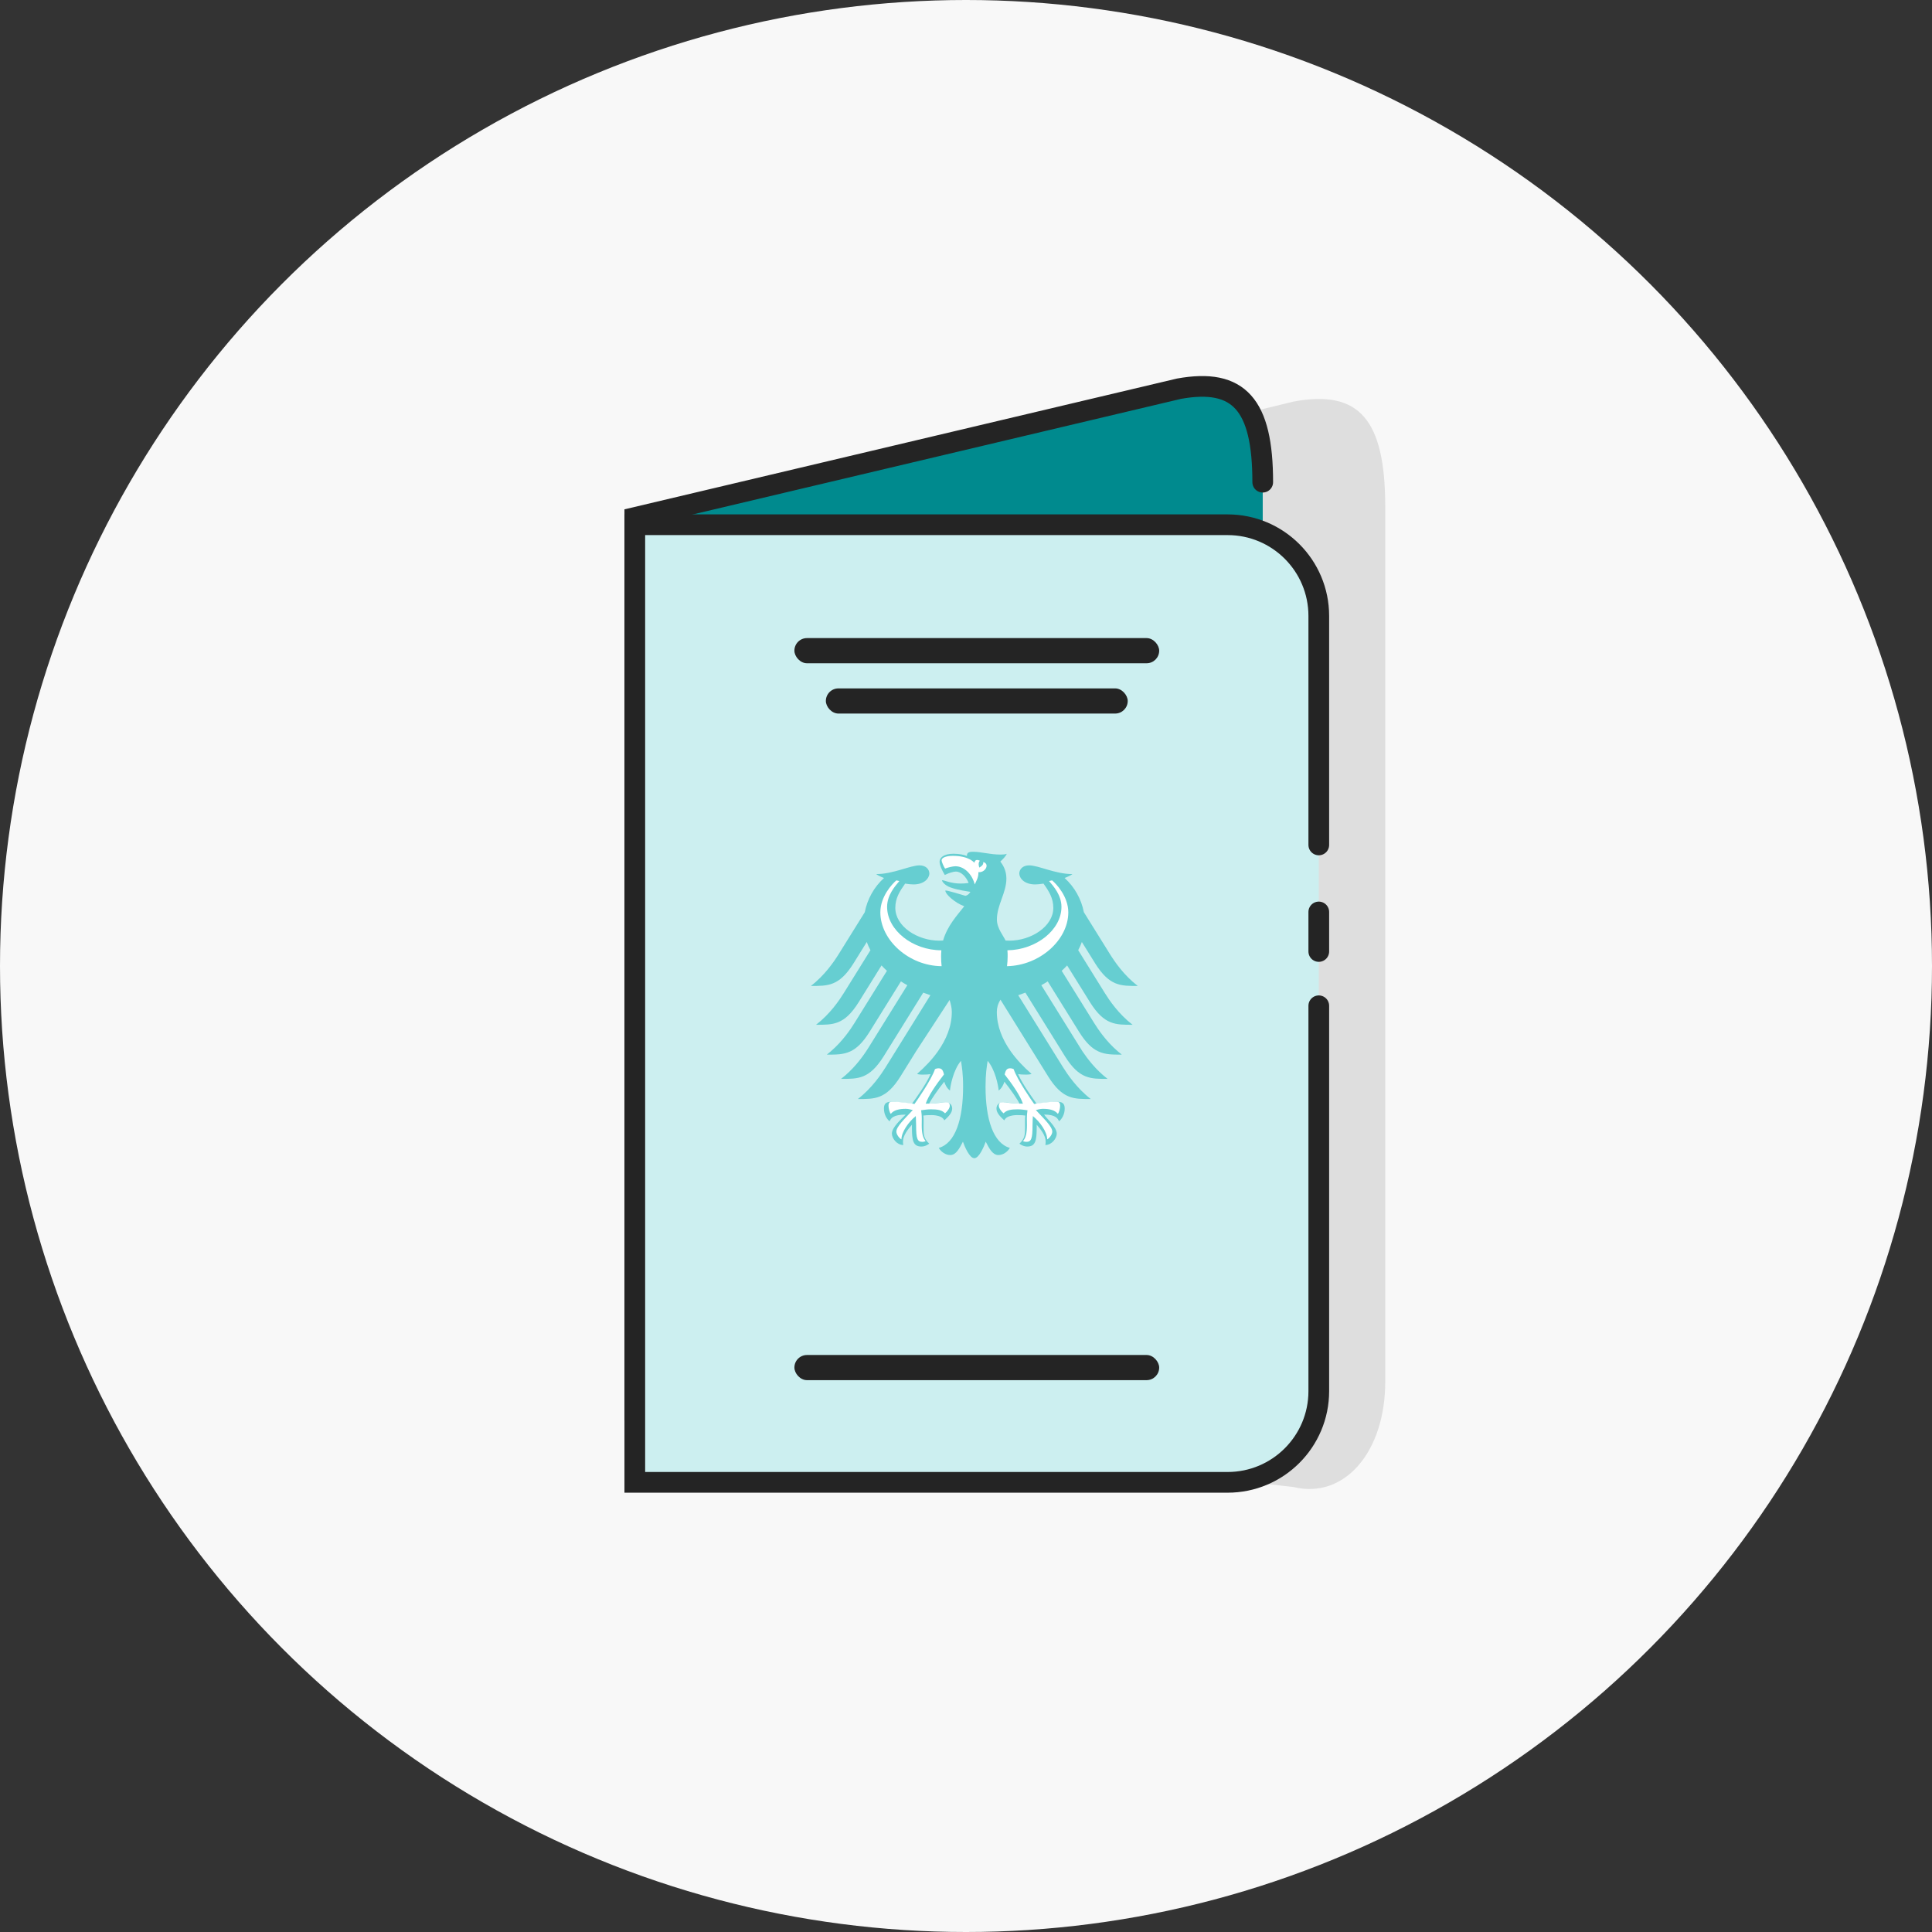 <?xml version="1.0" encoding="UTF-8"?>
<svg width="140px" height="140px" viewBox="0 0 140 140" version="1.1" xmlns="http://www.w3.org/2000/svg" xmlns:xlink="http://www.w3.org/1999/xlink">
    <rect x="0" y="0" width="140" height="140" fill="#333333" stroke="none"/>
    <title>vignette_reisepass</title>
    <g id="vignette_reisepass" stroke="none" stroke-width="1" fill="none" fill-rule="evenodd">
        <g>
            <circle id="Oval" fill="#F8F8F8" cx="70" cy="70" r="70"></circle>
            <g id="icon_passport_hp" transform="translate(46, 28)">
                <path d="M54.38,44.645 L54.38,72.122 C54.38,77.233 51.406,80.651 47.737,79.757 L4.557,74.786 L4.557,11.622 L47.737,1.099 C52.503,0.215 54.38,2.4 54.38,8.735" id="Path" fill="#DEDEDE"></path>
                <path d="M45.502,42.033 L45.502,67.487 C45.502,72.022 42.786,75.054 39.435,74.261 L0,74.163 L0,9.502 L39.435,0.167 C43.787,-0.618 45.502,1.321 45.502,6.94" id="Path" stroke="#242424" stroke-width="1.5" fill="#008A8E" stroke-linecap="round"></path>
                <line x1="45.502" y1="33.677" x2="45.502" y2="37.235" id="Path" stroke="#242424" stroke-width="1.5" fill="#D4D2D2" stroke-linecap="round"></line>
                <path d="M49.564,44.882 L49.564,72.807 C49.564,76.457 46.606,79.416 42.956,79.416 L0,79.416 L0,10.025 L42.956,10.025 C46.606,10.025 49.564,12.984 49.564,16.634 L49.564,28.271 L49.564,33.227" id="Path" stroke="#242424" stroke-width="1.5" fill="#CCEFF0" stroke-linecap="round"></path>
                <g id="Bundesadler_Bundesorgane" transform="translate(12.76, 33.722)">
                    <path d="M19.679,14.461 C20.043,15.001 20.646,15.801 21.5,16.458 C20.273,16.458 19.459,16.487 18.421,14.837 L18.188,14.461 L15.544,10.209 C15.373,10.275 15.2,10.336 15.024,10.394 L17.553,14.461 L18.277,15.625 C18.595,16.133 19.273,17.139 20.284,17.918 C19.057,17.918 18.244,17.947 17.205,16.297 L16.064,14.461 L13.739,10.72 C13.54,11.041 13.474,11.322 13.474,11.603 C13.474,12.637 13.872,13.601 14.48,14.461 C14.903,15.058 15.428,15.607 15.991,16.097 C15.904,16.136 15.751,16.15 15.608,16.15 C15.326,16.15 15.142,16.133 15.014,16.112 C15.332,16.838 16.016,17.776 16.36,18.262 C16.81,18.181 17.464,18.118 17.892,18.118 C18.34,18.118 18.391,18.381 18.391,18.616 C18.391,19.025 18.2,19.353 17.979,19.535 C17.896,19.321 17.728,19.044 16.901,19.044 C17.06,19.318 17.817,19.934 17.817,20.43 C17.817,20.758 17.46,21.25 16.987,21.25 C17.015,21.144 17.011,21.046 17.011,20.974 C17.011,20.573 16.657,20.104 16.359,19.776 C16.368,19.873 16.363,19.863 16.363,19.976 C16.363,20.925 16.277,21.361 15.678,21.361 C15.384,21.361 15.181,21.2 15.112,21.152 C15.5,20.79 15.52,20.508 15.52,19.975 L15.517,19.514 C15.516,19.394 15.519,19.232 15.537,19.115 C15.323,19.085 15.236,19.086 15.071,19.086 C15.071,19.086 14.219,19.018 14.014,19.464 C13.784,19.25 13.448,18.95 13.448,18.617 C13.448,18.398 13.551,18.15 13.989,18.15 C14.156,18.15 14.678,18.252 15.116,18.252 C14.998,17.989 14.474,17.221 14.022,16.662 C13.953,16.88 13.847,17.114 13.609,17.304 C13.576,16.946 13.367,15.813 12.808,15.149 C12.744,15.596 12.656,16.056 12.656,17.026 C12.656,19.384 13.221,21.126 14.418,21.459 C14.262,21.734 13.932,21.977 13.591,21.977 C13.153,21.977 12.914,21.478 12.67,21.009 C12.544,21.356 12.193,22.205 11.843,22.205 C11.492,22.205 11.141,21.356 11.016,21.009 C10.772,21.478 10.533,21.977 10.095,21.977 C9.753,21.977 9.423,21.734 9.267,21.459 C10.465,21.126 11.03,19.384 11.03,17.026 C11.03,16.056 10.942,15.596 10.877,15.149 C10.319,15.813 10.109,16.946 10.077,17.304 C9.84,17.114 9.733,16.88 9.664,16.662 C9.211,17.221 8.689,17.989 8.57,18.252 C9.008,18.252 9.53,18.15 9.697,18.15 C10.135,18.15 10.238,18.398 10.238,18.617 C10.238,18.95 9.902,19.25 9.671,19.464 C9.467,19.018 8.615,19.086 8.615,19.086 C8.449,19.086 8.363,19.085 8.149,19.115 C8.167,19.232 8.17,19.394 8.169,19.514 L8.165,19.975 C8.165,20.508 8.185,20.79 8.575,21.152 C8.504,21.2 8.301,21.361 8.008,21.361 C7.409,21.361 7.322,20.925 7.322,19.976 C7.322,19.863 7.318,19.873 7.327,19.776 C7.029,20.104 6.675,20.573 6.675,20.974 C6.675,21.046 6.671,21.144 6.699,21.25 C6.227,21.25 5.869,20.758 5.869,20.43 C5.869,19.934 6.626,19.318 6.868,19.048 C5.957,19.044 5.789,19.321 5.706,19.535 C5.485,19.353 5.295,19.025 5.295,18.616 C5.295,18.381 5.345,18.118 5.793,18.118 C6.221,18.118 6.876,18.181 7.325,18.262 C7.67,17.776 8.353,16.838 8.672,16.112 C8.544,16.133 8.36,16.15 8.077,16.15 C7.935,16.15 7.782,16.136 7.694,16.097 C8.257,15.607 8.783,15.058 9.205,14.46 C9.813,13.598 10.212,12.637 10.212,11.603 C10.212,11.322 10.145,11.041 10.051,10.74 L7.621,14.461 L6.481,16.297 C5.442,17.947 4.629,17.918 3.402,17.918 C4.413,17.139 5.091,16.133 5.409,15.625 L6.133,14.461 L8.661,10.394 C8.485,10.336 8.312,10.275 8.142,10.209 L5.498,14.461 L5.264,14.837 C4.226,16.487 3.413,16.458 2.186,16.458 C3.039,15.801 3.643,15.001 4.006,14.455 L4.193,14.165 L6.988,9.67 C6.829,9.582 6.673,9.49 6.524,9.394 L4.233,13.078 C3.751,13.845 3.317,14.249 2.867,14.461 C2.35,14.707 1.811,14.7 1.155,14.7 L1.447,14.46 C2.304,13.721 2.871,12.871 3.162,12.405 L5.511,8.626 C5.373,8.5 5.241,8.371 5.117,8.238 L3.453,10.916 C2.415,12.567 1.602,12.537 0.374,12.537 C1.394,11.751 2.06,10.759 2.382,10.242 L4.316,7.132 C4.212,6.939 4.123,6.741 4.05,6.538 L3.079,8.102 C2.041,9.753 1.227,9.723 0,9.723 C1.015,8.942 1.688,7.941 2.008,7.428 L3.905,4.38 C4.089,3.436 4.574,2.556 5.299,1.901 C5.056,1.808 4.853,1.711 4.73,1.618 C5.969,1.618 7.196,0.985 7.872,0.985 C8.306,0.985 8.586,1.246 8.586,1.592 C8.557,1.975 8.164,2.366 7.437,2.366 C7.272,2.366 7.061,2.345 6.83,2.307 C6.437,2.858 6.118,3.357 6.118,4.067 C6.118,5.402 7.708,6.443 9.311,6.443 L9.579,6.433 C9.897,5.351 10.573,4.642 11.113,3.949 C10.465,3.711 9.743,3.093 9.743,2.813 C9.825,2.766 11.066,3.157 11.194,3.191 C11.428,3.146 11.554,2.925 11.554,2.903 C11.421,2.88 10.643,2.78 10.112,2.584 C9.707,2.435 9.502,2.166 9.502,2.064 C9.633,2.043 10.124,2.303 10.848,2.303 C11.115,2.303 11.166,2.292 11.432,2.259 C11.245,1.812 10.895,1.435 10.501,1.435 C10.342,1.435 9.995,1.534 9.705,1.681 C9.503,1.365 9.326,0.951 9.326,0.724 C9.326,0.456 9.589,0.143 10.332,0.143 C10.54,0.143 10.733,0.161 10.913,0.195 C11.059,0.223 11.181,0.256 11.311,0.306 C11.295,0.109 11.388,0 11.736,0 C12.348,0 12.974,0.203 13.742,0.203 C13.941,0.203 14.076,0.195 14.191,0.146 C14.141,0.3 13.925,0.526 13.729,0.71 C13.851,0.877 14.167,1.282 14.167,1.935 C14.167,2.986 13.479,3.853 13.479,4.914 C13.479,5.545 13.962,6.103 14.107,6.433 L14.374,6.443 C15.978,6.443 17.567,5.402 17.567,4.067 C17.567,3.357 17.249,2.858 16.855,2.307 C16.624,2.345 16.414,2.366 16.249,2.366 C15.522,2.366 15.128,1.975 15.1,1.592 C15.1,1.246 15.379,0.985 15.814,0.985 C16.49,0.985 17.716,1.618 18.955,1.618 C18.832,1.711 18.63,1.808 18.386,1.901 C19.112,2.556 19.597,3.436 19.781,4.38 L21.678,7.428 C21.997,7.941 22.671,8.942 23.686,9.723 C22.459,9.723 21.645,9.753 20.608,8.102 L19.635,6.538 C19.563,6.741 19.473,6.939 19.37,7.132 L21.303,10.242 C21.626,10.759 22.291,11.751 23.311,12.537 C22.084,12.537 21.271,12.567 20.233,10.916 L18.568,8.238 C18.444,8.371 18.312,8.5 18.174,8.626 L20.524,12.405 C20.815,12.871 21.382,13.721 22.239,14.46 L22.531,14.7 C21.875,14.7 21.336,14.706 20.819,14.461 C20.368,14.25 19.935,13.845 19.452,13.078 L17.162,9.394 C17.012,9.49 16.857,9.582 16.698,9.67 L19.493,14.165 L19.679,14.461 L19.679,14.461 Z" id="Path" fill="#66CED1" fill-rule="nonzero"></path>
                    <path d="M9.646,16.134 C9.58,15.879 9.515,15.692 9.263,15.692 C9.134,15.692 9.073,15.716 8.995,15.747 C8.723,16.545 7.674,18.045 7.509,18.275 C7.056,18.197 6.423,18.114 5.91,18.114 C5.791,18.114 5.625,18.101 5.625,18.406 C5.625,18.583 5.699,18.891 5.79,18.993 C6.015,18.711 6.404,18.627 6.885,18.627 C7.072,18.627 7.299,18.696 7.384,18.718 C6.772,19.374 6.194,19.917 6.194,20.28 C6.194,20.483 6.394,20.751 6.561,20.841 C6.561,20.305 7.086,19.566 7.601,19.152 C7.601,19.225 7.625,19.506 7.625,19.81 C7.625,20.821 7.719,21.021 8.087,21.021 C8.154,21.021 8.27,20.995 8.313,20.968 C8.115,20.728 8.032,20.41 8.032,19.81 C8.032,19.637 8.036,19.474 8.036,19.333 C8.036,19.067 8.007,18.879 7.988,18.732 C8.13,18.711 8.449,18.663 8.684,18.663 C9.185,18.663 9.496,18.715 9.722,18.953 C9.885,18.823 10.066,18.577 10.066,18.407 C10.066,18.163 9.911,18.147 9.747,18.147 C9.493,18.147 9.285,18.253 8.322,18.253 C8.512,17.68 9.067,16.876 9.646,16.134 L9.646,16.134 L9.646,16.134 Z" id="Path" fill="#FFFFFF"></path>
                    <path d="M15.364,18.253 C14.401,18.253 14.192,18.147 13.939,18.147 C13.776,18.147 13.619,18.163 13.619,18.407 C13.619,18.577 13.801,18.823 13.963,18.953 C14.189,18.715 14.501,18.663 15.002,18.663 C15.236,18.663 15.556,18.711 15.697,18.732 C15.678,18.879 15.65,19.067 15.65,19.333 C15.65,19.474 15.655,19.637 15.655,19.81 C15.655,20.41 15.571,20.728 15.373,20.968 C15.416,20.995 15.532,21.021 15.599,21.021 C15.967,21.021 16.061,20.821 16.061,19.81 C16.061,19.506 16.086,19.225 16.086,19.152 C16.6,19.566 17.124,20.305 17.124,20.841 C17.293,20.751 17.492,20.483 17.492,20.28 C17.492,19.917 16.914,19.374 16.302,18.718 C16.388,18.696 16.614,18.627 16.801,18.627 C17.283,18.627 17.671,18.711 17.897,18.993 C17.987,18.891 18.06,18.583 18.06,18.406 C18.06,18.101 17.895,18.114 17.776,18.114 C17.264,18.114 16.63,18.197 16.178,18.275 C16.012,18.045 14.963,16.545 14.691,15.747 C14.613,15.716 14.552,15.692 14.423,15.692 C14.171,15.692 14.106,15.879 14.04,16.134 C14.619,16.876 15.174,17.68 15.364,18.253 L15.364,18.253 Z" id="Path" fill="#FFFFFF" fill-rule="nonzero"></path>
                    <path d="M18.653,4.391 C18.653,3.241 17.785,2.328 17.479,2.073 L17.26,2.121 C17.584,2.504 18.157,3.144 18.157,3.993 C18.157,5.662 16.328,7.112 14.241,7.139 C14.258,7.312 14.257,7.462 14.257,7.592 C14.257,7.831 14.239,8.065 14.211,8.29 C16.58,8.25 18.653,6.392 18.653,4.391 L18.653,4.391 Z" id="Path" fill="#FFFFFF" fill-rule="nonzero"></path>
                    <path d="M5.523,3.992 C5.523,3.144 6.089,2.504 6.41,2.121 L6.193,2.073 C5.891,2.328 5.033,3.24 5.033,4.39 C5.033,6.405 7.112,8.275 9.474,8.29 C9.449,8.071 9.434,7.838 9.434,7.59 C9.434,7.435 9.442,7.283 9.455,7.139 C7.367,7.139 5.523,5.676 5.523,3.992 L5.523,3.992 Z" id="Path" fill="#FFFFFF" fill-rule="nonzero"></path>
                    <path d="M11.87,2.369 C11.984,2.136 12.139,1.857 12.139,1.55 C12.139,0.702 11.349,0.296 10.292,0.296 C9.749,0.296 9.474,0.452 9.474,0.61 C9.474,0.767 9.653,1.112 9.724,1.219 C9.919,1.142 10.271,1.05 10.475,1.05 C11.2,1.05 11.743,1.773 11.87,2.369 L11.87,2.369 Z" id="Path" fill="#FFFFFF" fill-rule="nonzero"></path>
                    <path d="M12.085,1.469 C12.629,1.577 13.001,0.87 12.484,0.744 C12.555,0.977 12.206,1.143 12.206,1.143 C12.206,1.143 12.074,0.828 12.245,0.65 C11.929,0.493 11.849,0.684 11.843,0.884 C11.967,1.052 12.049,1.25 12.085,1.469 L12.085,1.469 L12.085,1.469 Z" id="Path" fill="#FFFFFF"></path>
                </g>
                <line x1="49.564" y1="38.084" x2="49.564" y2="40.948" id="Path" stroke="#242424" stroke-width="1.5" fill="#F2F2F2" stroke-linecap="round"></line>
                <rect id="Rectangle" fill="#242424" x="11.565" y="18.239" width="26.434" height="1.823" rx="0.911"></rect>
                <rect id="Rectangle-Copy" fill="#242424" x="13.845" y="21.884" width="21.874" height="1.823" rx="0.911"></rect>
                <rect id="Rectangle-Copy-2" fill="#242424" x="11.565" y="70.188" width="26.434" height="1.823" rx="0.911"></rect>
            </g>
        </g>
    </g>
</svg>